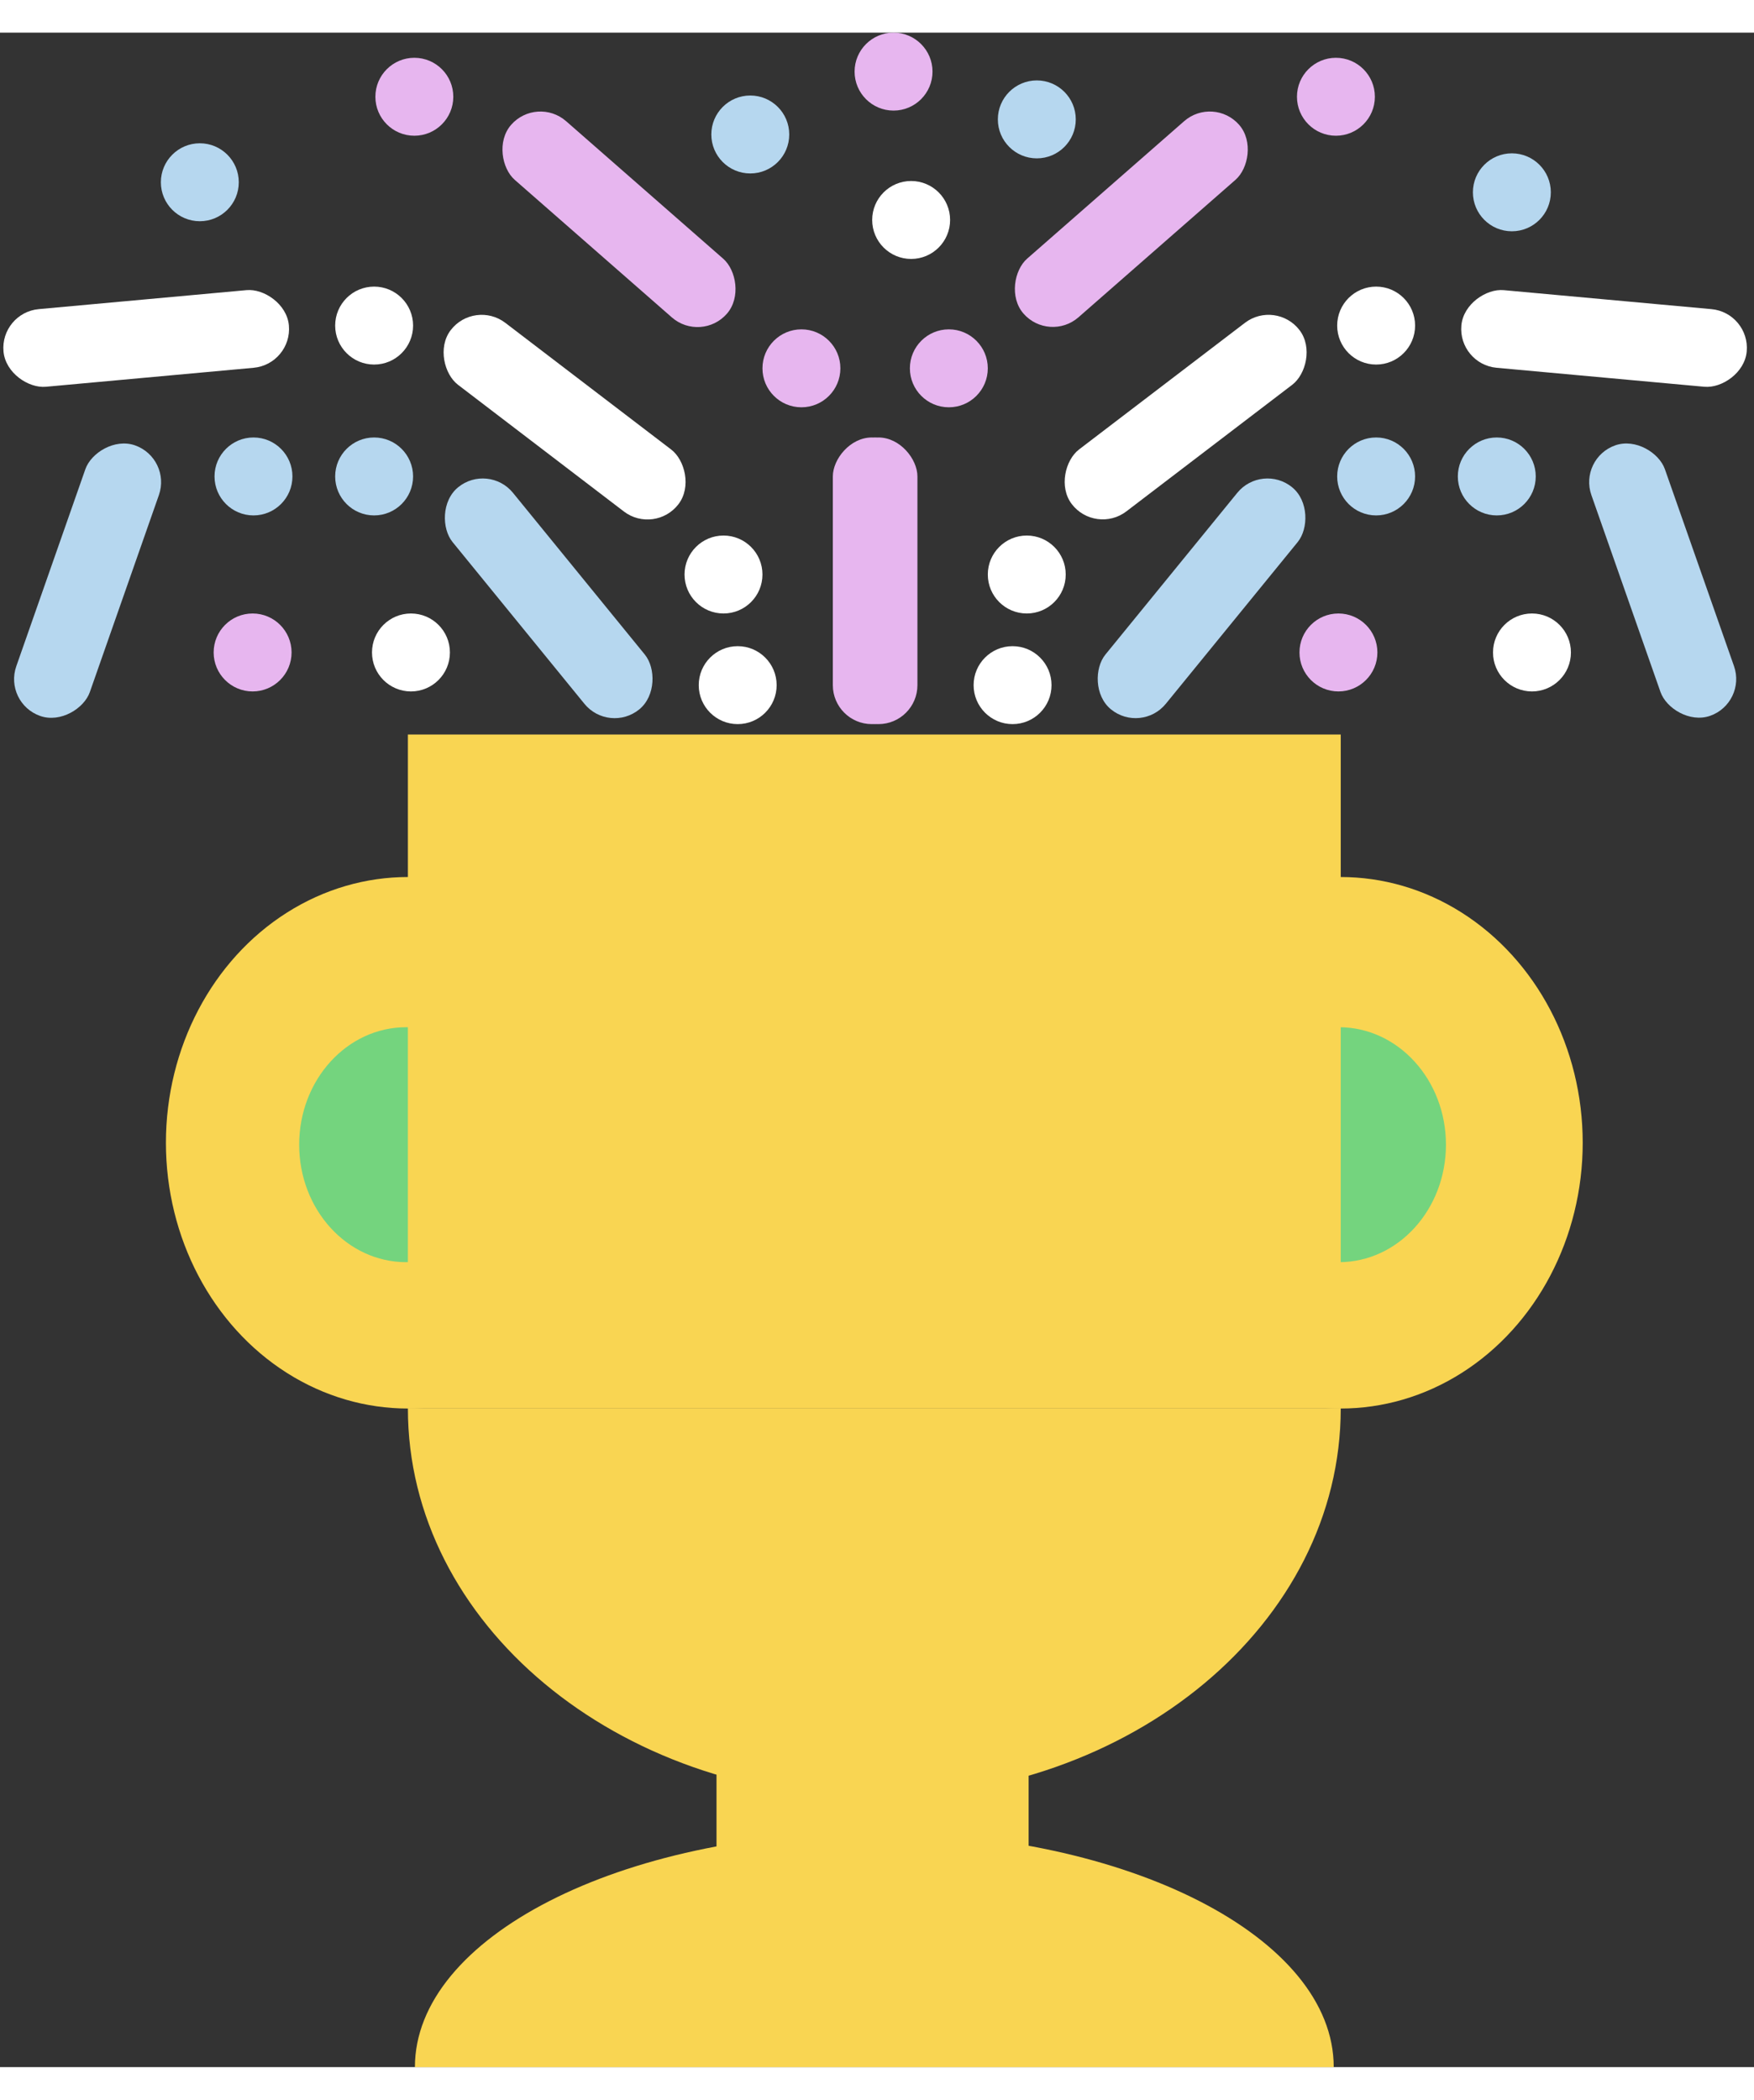 <svg width="300" height="359" viewBox="0 0 370 429" fill="none" xmlns="http://www.w3.org/2000/svg">
  <rect x="0" y="0" width="370" height="429" fill="#333333" stroke="none"/>
  <style>
    #confetti {
      padding-bottom: 19rem;
      animation: blinker 2s linear infinite;
      z-index: 0;
    }

    @keyframes blinker {
      50% {
        opacity: 0;
      }
    }
</style>
<g id="confetti-cup">
<g id="trophy">
<g id="Group 10">
<ellipse id="Ellipse 10" cx="86.044" cy="234.087" rx="51.044" ry="56.038" fill="#F9D552"/>
<ellipse id="Ellipse 11" cx="85.674" cy="234.493" rx="22.563" ry="24.77" fill="#74D47E"/>
</g>
<g id="Group 11">
<ellipse id="Ellipse 12" cx="282.823" cy="234.087" rx="51.044" ry="56.038" fill="#F9D552"/>
<ellipse id="Ellipse 13" cx="282.454" cy="234.493" rx="22.563" ry="24.77" fill="#74D47E"/>
</g>
<rect id="Rectangle 23" x="86.044" y="148" width="196.779" height="142.124" fill="#F9D552"/>
<path id="Ellipse 9" fill-rule="evenodd" clip-rule="evenodd" d="M282.823 290.124C282.823 335.426 238.772 372.15 184.433 372.15C130.094 372.15 86.044 335.426 86.044 290.124H282.823Z" fill="#F9D552"/>
<rect id="Rectangle 24" x="151.144" y="355.908" width="65.84" height="33.298" fill="#F9D552"/>
<path id="Ellipse 14" fill-rule="evenodd" clip-rule="evenodd" d="M281.344 429C281.344 401.64 237.956 379.46 184.434 379.46C130.912 379.46 87.524 401.64 87.524 429H281.344Z" fill="#F9D552"/>
</g>
<g id="confetti">
<rect id="Rectangle 27" x="177.091" y="85.364" width="16.437" height="60.444" rx="8.218" fill="#E7B6EF"/>
<rect id="Rectangle 36" width="16.437" height="60.444" rx="8.218" transform="matrix(-1 0 0 1 192.121 85.364)" fill="#E7B6EF"/>
<rect id="Rectangle 31" x="266.197" y="90.666" width="16.437" height="60.444" rx="8.218" transform="rotate(39.204 266.197 90.666)" fill="#B6D7EF"/>
<rect id="Rectangle 37" width="16.437" height="60.444" rx="8.218" transform="matrix(-0.775 0.632 0.632 0.775 103.015 90.666)" fill="#B6D7EF"/>
<rect id="Rectangle 28" x="255.979" y="13.255" width="16.437" height="60.444" rx="8.218" transform="rotate(48.808 255.979 13.255)" fill="#E7B6EF"/>
<rect id="Rectangle 38" width="16.437" height="60.444" rx="8.218" transform="matrix(-0.659 0.753 0.753 0.659 113.233 13.255)" fill="#E7B6EF"/>
<rect id="Rectangle 32" x="332.973" y="89.748" width="16.437" height="60.444" rx="8.218" transform="rotate(-19.343 332.973 89.748)" fill="#B6D7EF"/>
<rect id="Rectangle 39" width="16.437" height="60.444" rx="8.218" transform="matrix(-0.944 -0.331 -0.331 0.944 36.239 89.748)" fill="#B6D7EF"/>
<circle id="Ellipse 15" cx="53.287" cy="130.697" r="8.218" transform="rotate(180 53.287 130.697)" fill="#E7B6EF"/>
<circle id="Ellipse 18" cx="200.155" cy="70.783" r="8.218" fill="#E7B6EF"/>
<circle id="Ellipse 32" r="8.218" transform="matrix(-1 0 0 1 169.057 70.783)" fill="#E7B6EF"/>
<circle id="Ellipse 21" cx="315.741" cy="93.582" r="8.218" transform="rotate(-180 315.741 93.582)" fill="#B6D7EF"/>
<circle id="Ellipse 33" r="8.218" transform="matrix(1 0 0 -1 53.471 93.582)" fill="#B6D7EF"/>
<circle id="Ellipse 27" cx="86.69" cy="130.697" r="8.218" fill="white"/>
<circle id="Ellipse 24" cx="290.291" cy="93.582" r="8.218" fill="#B6D7EF"/>
<circle id="Ellipse 34" r="8.218" transform="matrix(-1 0 0 1 78.921 93.582)" fill="#B6D7EF"/>
<circle id="Ellipse 16" cx="188.491" cy="8.218" r="8.218" transform="rotate(180 188.491 8.218)" fill="#E7B6EF"/>
<circle id="Ellipse 19" cx="281.808" cy="13.52" r="8.218" fill="#E7B6EF"/>
<circle id="Ellipse 35" r="8.218" transform="matrix(-1 0 0 1 87.404 13.52)" fill="#E7B6EF"/>
<circle id="Ellipse 22" cx="42.152" cy="31.548" r="8.218" transform="rotate(-180 42.152 31.548)" fill="#B6D7EF"/>
<circle id="Ellipse 29" cx="323.164" cy="130.697" r="8.218" fill="white"/>
<circle id="Ellipse 25" cx="158.269" cy="21.474" r="8.218" fill="#B6D7EF"/>
<circle id="Ellipse 20" cx="282.338" cy="130.697" r="8.218" fill="#E7B6EF"/>
<circle id="Ellipse 23" cx="318.922" cy="33.668" r="8.218" transform="rotate(-180 318.922 33.668)" fill="#B6D7EF"/>
<circle id="Ellipse 31" cx="192.202" cy="39.501" r="8.218" fill="white"/>
<circle id="Ellipse 26" cx="218.712" cy="18.292" r="8.218" fill="#B6D7EF"/>
<g id="Group 13">
<rect id="Rectangle 34" x="307.523" y="69.92" width="16.437" height="60.444" rx="8.218" transform="rotate(-84.779 307.523 69.92)" fill="white"/>
<rect id="Rectangle 36_2" x="269.151" y="56.203" width="16.437" height="60.444" rx="8.218" transform="rotate(52.655 269.151 56.203)" fill="white"/>
<circle id="Ellipse 28" cx="290.291" cy="61.77" r="8.218" fill="white"/>
<circle id="Ellipse 30" cx="216.592" cy="114.261" r="8.218" fill="white"/>
<circle id="Ellipse 32_2" cx="213.598" cy="137.59" r="8.218" fill="white"/>
</g>
<g id="Group 14">
<rect id="Rectangle 34_2" width="16.437" height="60.444" rx="8.218" transform="matrix(-0.091 -0.996 -0.996 0.091 61.689 69.92)" fill="white"/>
<rect id="Rectangle 36_3" width="16.437" height="60.444" rx="8.218" transform="matrix(-0.607 0.795 0.795 0.607 100.061 56.203)" fill="white"/>
<circle id="Ellipse 28_2" r="8.218" transform="matrix(-1 0 0 1 78.921 61.77)" fill="white"/>
<circle id="Ellipse 30_2" r="8.218" transform="matrix(-1 0 0 1 152.62 114.261)" fill="white"/>
<circle id="Ellipse 32_3" r="8.218" transform="matrix(-1 0 0 1 155.613 137.59)" fill="white"/>
</g>
</g>
</g>
</svg>
